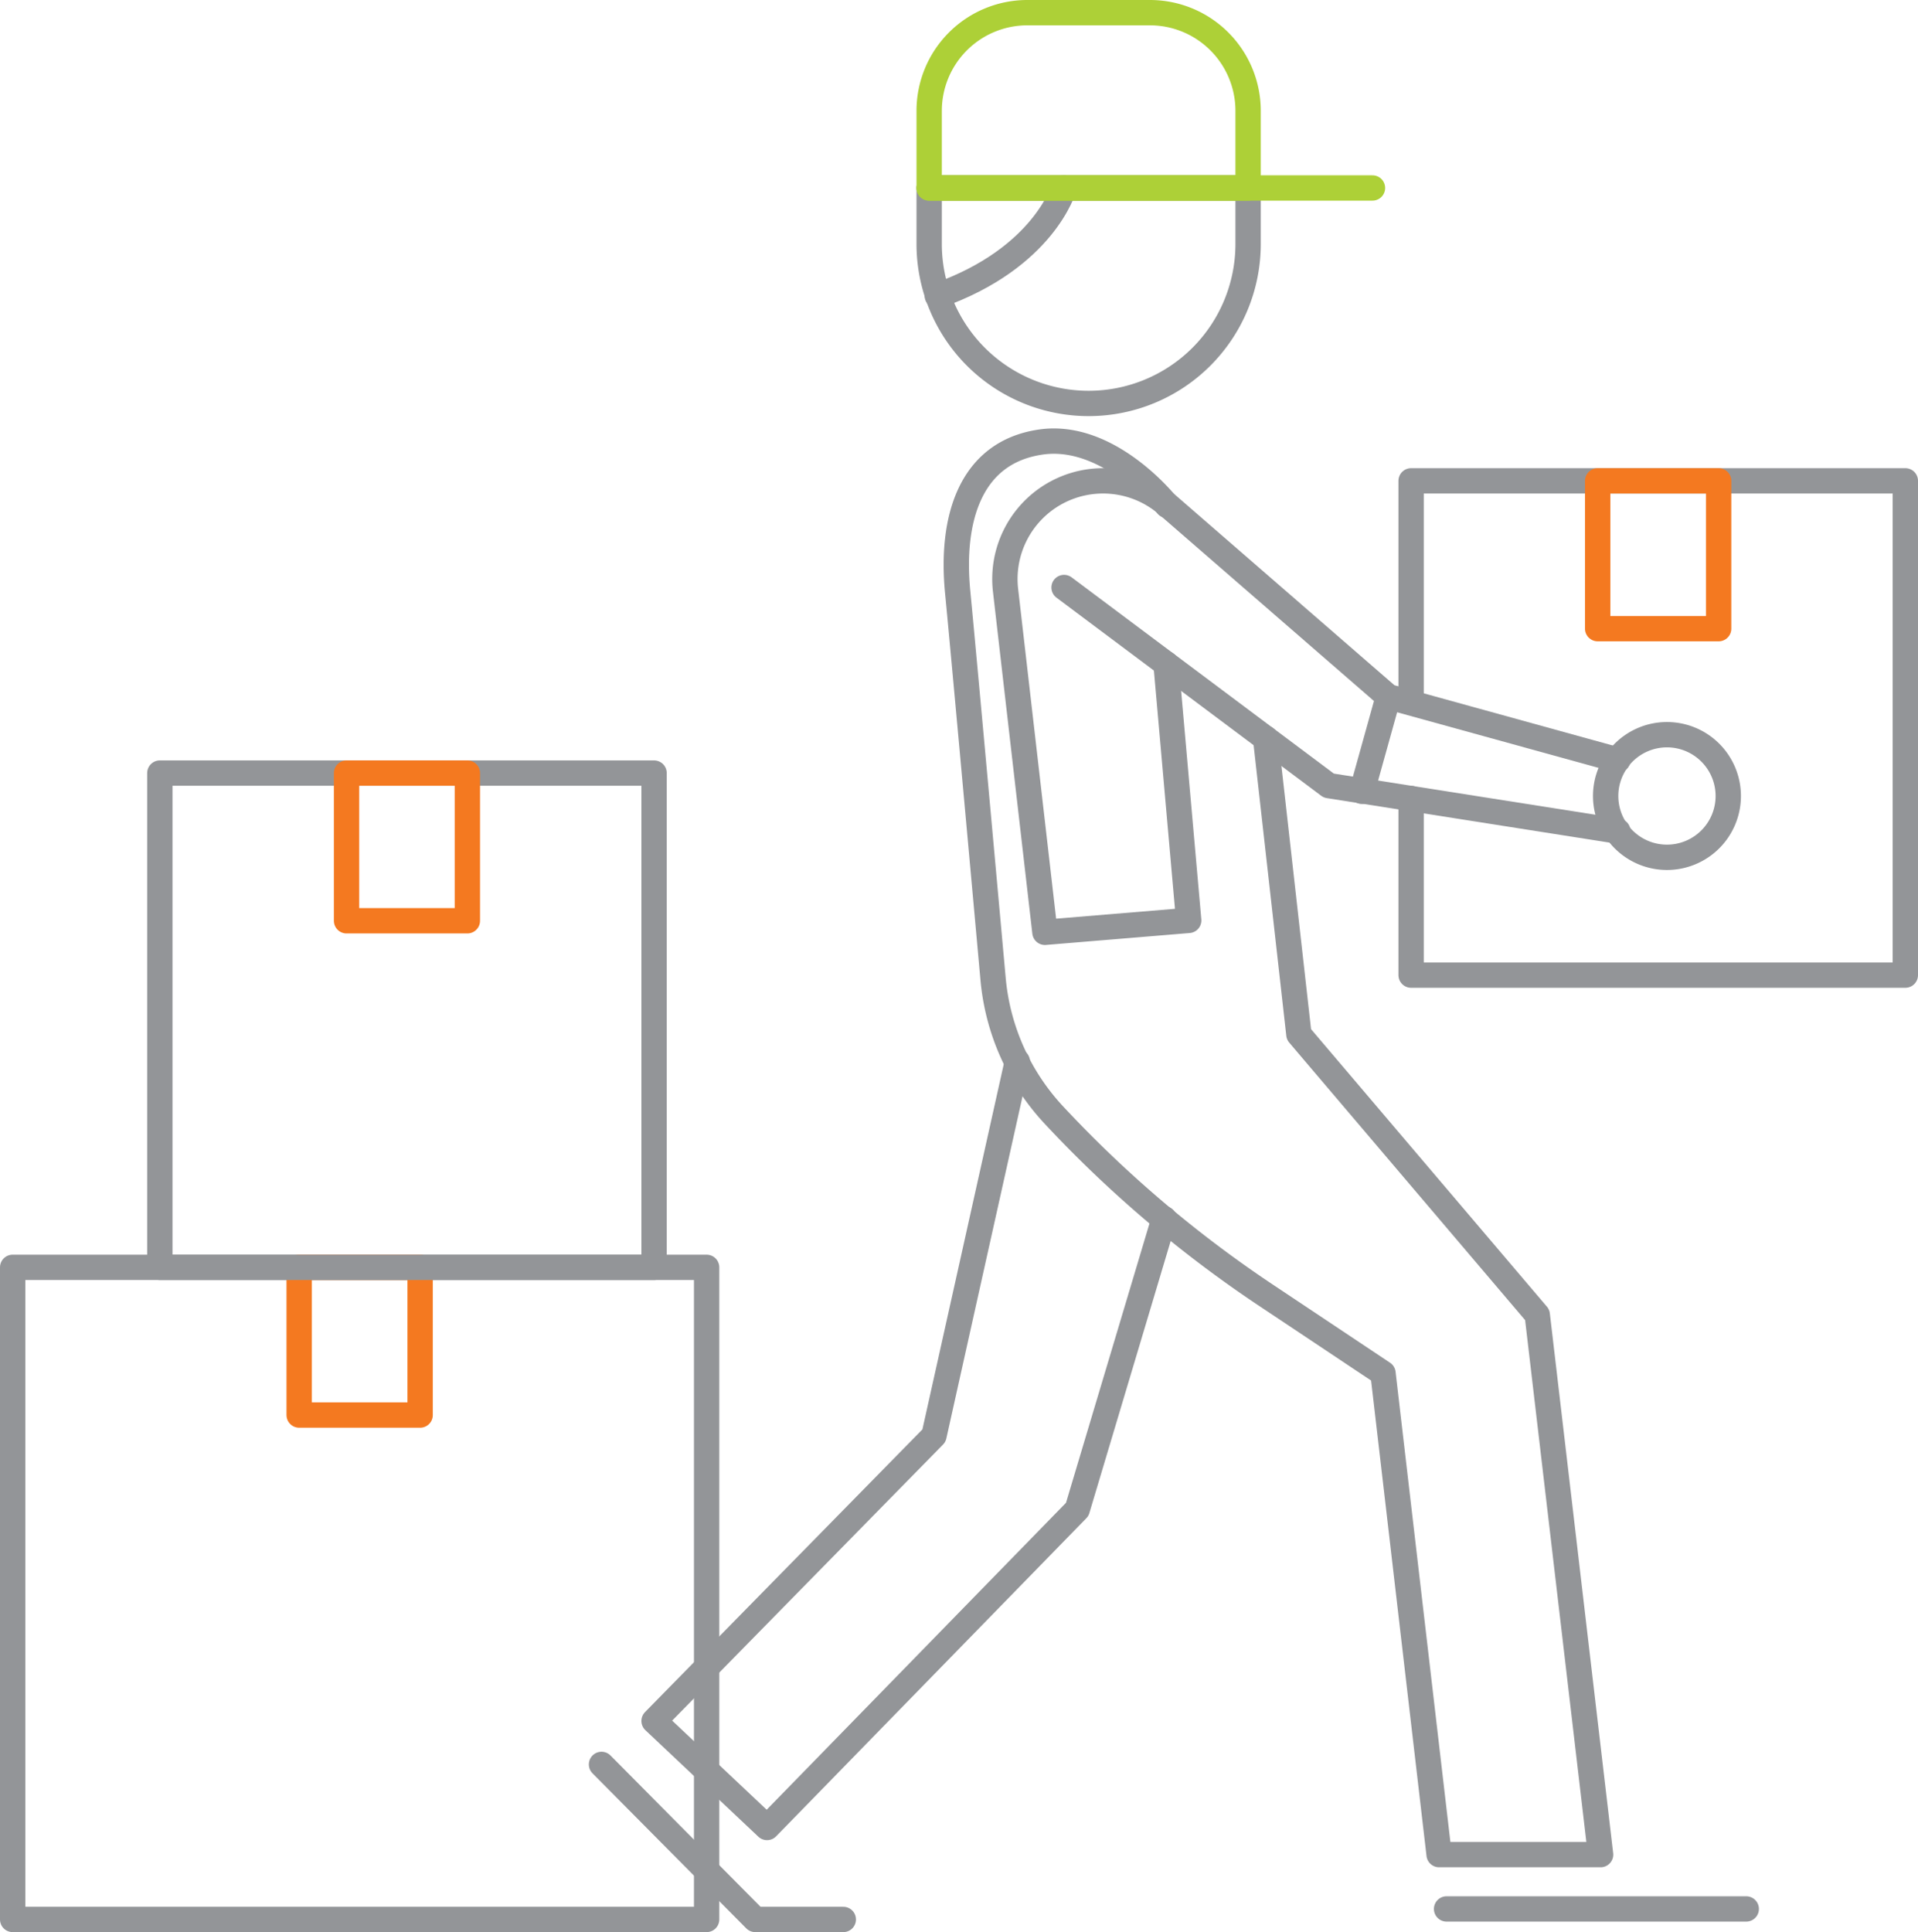 <svg xmlns="http://www.w3.org/2000/svg" viewBox="0 0 151.43 152.53"><title>packeg_man</title><polygon points="1 151.53 55.79 151.53 55.79 100.05 1 100.05 1 151.53" fill="none" stroke="#939598" stroke-linecap="round" stroke-linejoin="round" stroke-width="2"/><polygon points="23.62 111.71 33.17 111.71 33.17 100.05 23.62 100.05 23.62 111.71" fill="none" stroke="#f47920" stroke-linecap="round" stroke-linejoin="round" stroke-width="2"/><polygon points="12.62 100.05 51.64 100.05 51.64 61.03 12.62 61.03 12.62 100.05" fill="none" stroke="#939598" stroke-linecap="round" stroke-linejoin="round" stroke-width="2"/><polygon points="27.36 72.69 36.9 72.69 36.9 61.03 27.36 61.03 27.36 72.69" fill="none" stroke="#f47920" stroke-linecap="round" stroke-linejoin="round" stroke-width="2"/><polyline points="111.41 63.04 111.41 76.98 150.43 76.98 150.43 37.96 111.41 37.96 111.41 55.45" fill="none" stroke="#939598" stroke-linecap="round" stroke-linejoin="round" stroke-width="2"/><polygon points="126.14 49.63 135.69 49.63 135.69 37.96 126.14 37.96 126.14 49.63" fill="none" stroke="#f47920" stroke-linecap="round" stroke-linejoin="round" stroke-width="2"/><polyline points="80.32 83.8 73.74 113.34 51.64 135.86 60.56 144.27 85.05 119.16 91.91 96.21" fill="none" stroke="#939598" stroke-linecap="round" stroke-linejoin="round" stroke-width="2"/><path d="M99.92,58.28l2.63,23.38,18.82,22.14,5,42.61H113.62l-4.43-38-9-6a94.72,94.72,0,0,1-17-14.4,18.14,18.14,0,0,1-4.78-10.68s-2.25-24.93-2.8-30.6.93-11,6.54-11.83c5.44-.81,10,5,10,5" fill="none" stroke="#939598" stroke-linecap="round" stroke-linejoin="round" stroke-width="2"/><path d="M86,31.85h0A12.59,12.59,0,0,1,73.36,19.31V14.84H98.54v4.43A12.59,12.59,0,0,1,86,31.85Z" fill="none" stroke="#939598" stroke-linecap="round" stroke-linejoin="round" stroke-width="2"/><path d="M84,14.84s-1.55,5.53-10,8.51" fill="none" stroke="#939598" stroke-linecap="round" stroke-linejoin="round" stroke-width="2"/><path d="M90.79,1H81.11a7.75,7.75,0,0,0-7.75,7.75v6.09H98.54V8.75A7.75,7.75,0,0,0,90.79,1Z" fill="none" stroke="#add037" stroke-linecap="round" stroke-linejoin="round" stroke-width="2"/><path d="M73.36,14.84h35" fill="none" stroke="#add037" stroke-linecap="round" stroke-linejoin="round" stroke-width="2"/><path d="M136.45,62.85A4.84,4.84,0,1,1,131.61,58a4.84,4.84,0,0,1,4.84,4.85Z" fill="none" stroke="#939598" stroke-linecap="round" stroke-linejoin="round" stroke-width="2"/><path d="M127.73,60l-18.12-5L92.16,39.85A7.75,7.75,0,0,0,79.39,46.6l3.11,27,11.35-.94L92.06,52.4" fill="none" stroke="#939598" stroke-linecap="round" stroke-linejoin="round" stroke-width="2"/><polyline points="84.01 46.38 104.91 62.02 127.73 65.61" fill="none" stroke="#939598" stroke-linecap="round" stroke-linejoin="round" stroke-width="2"/><path d="M114.21,150.7h23.66" fill="none" stroke="#939598" stroke-linecap="round" stroke-linejoin="round" stroke-width="2"/><polyline points="47.49 139.29 59.63 151.53 66.58 151.53" fill="none" stroke="#939598" stroke-linecap="round" stroke-linejoin="round" stroke-width="2"/><path d="M109.61,55l-2.08,7.47" fill="none" stroke="#939598" stroke-linecap="round" stroke-linejoin="round" stroke-width="2"/></svg>
